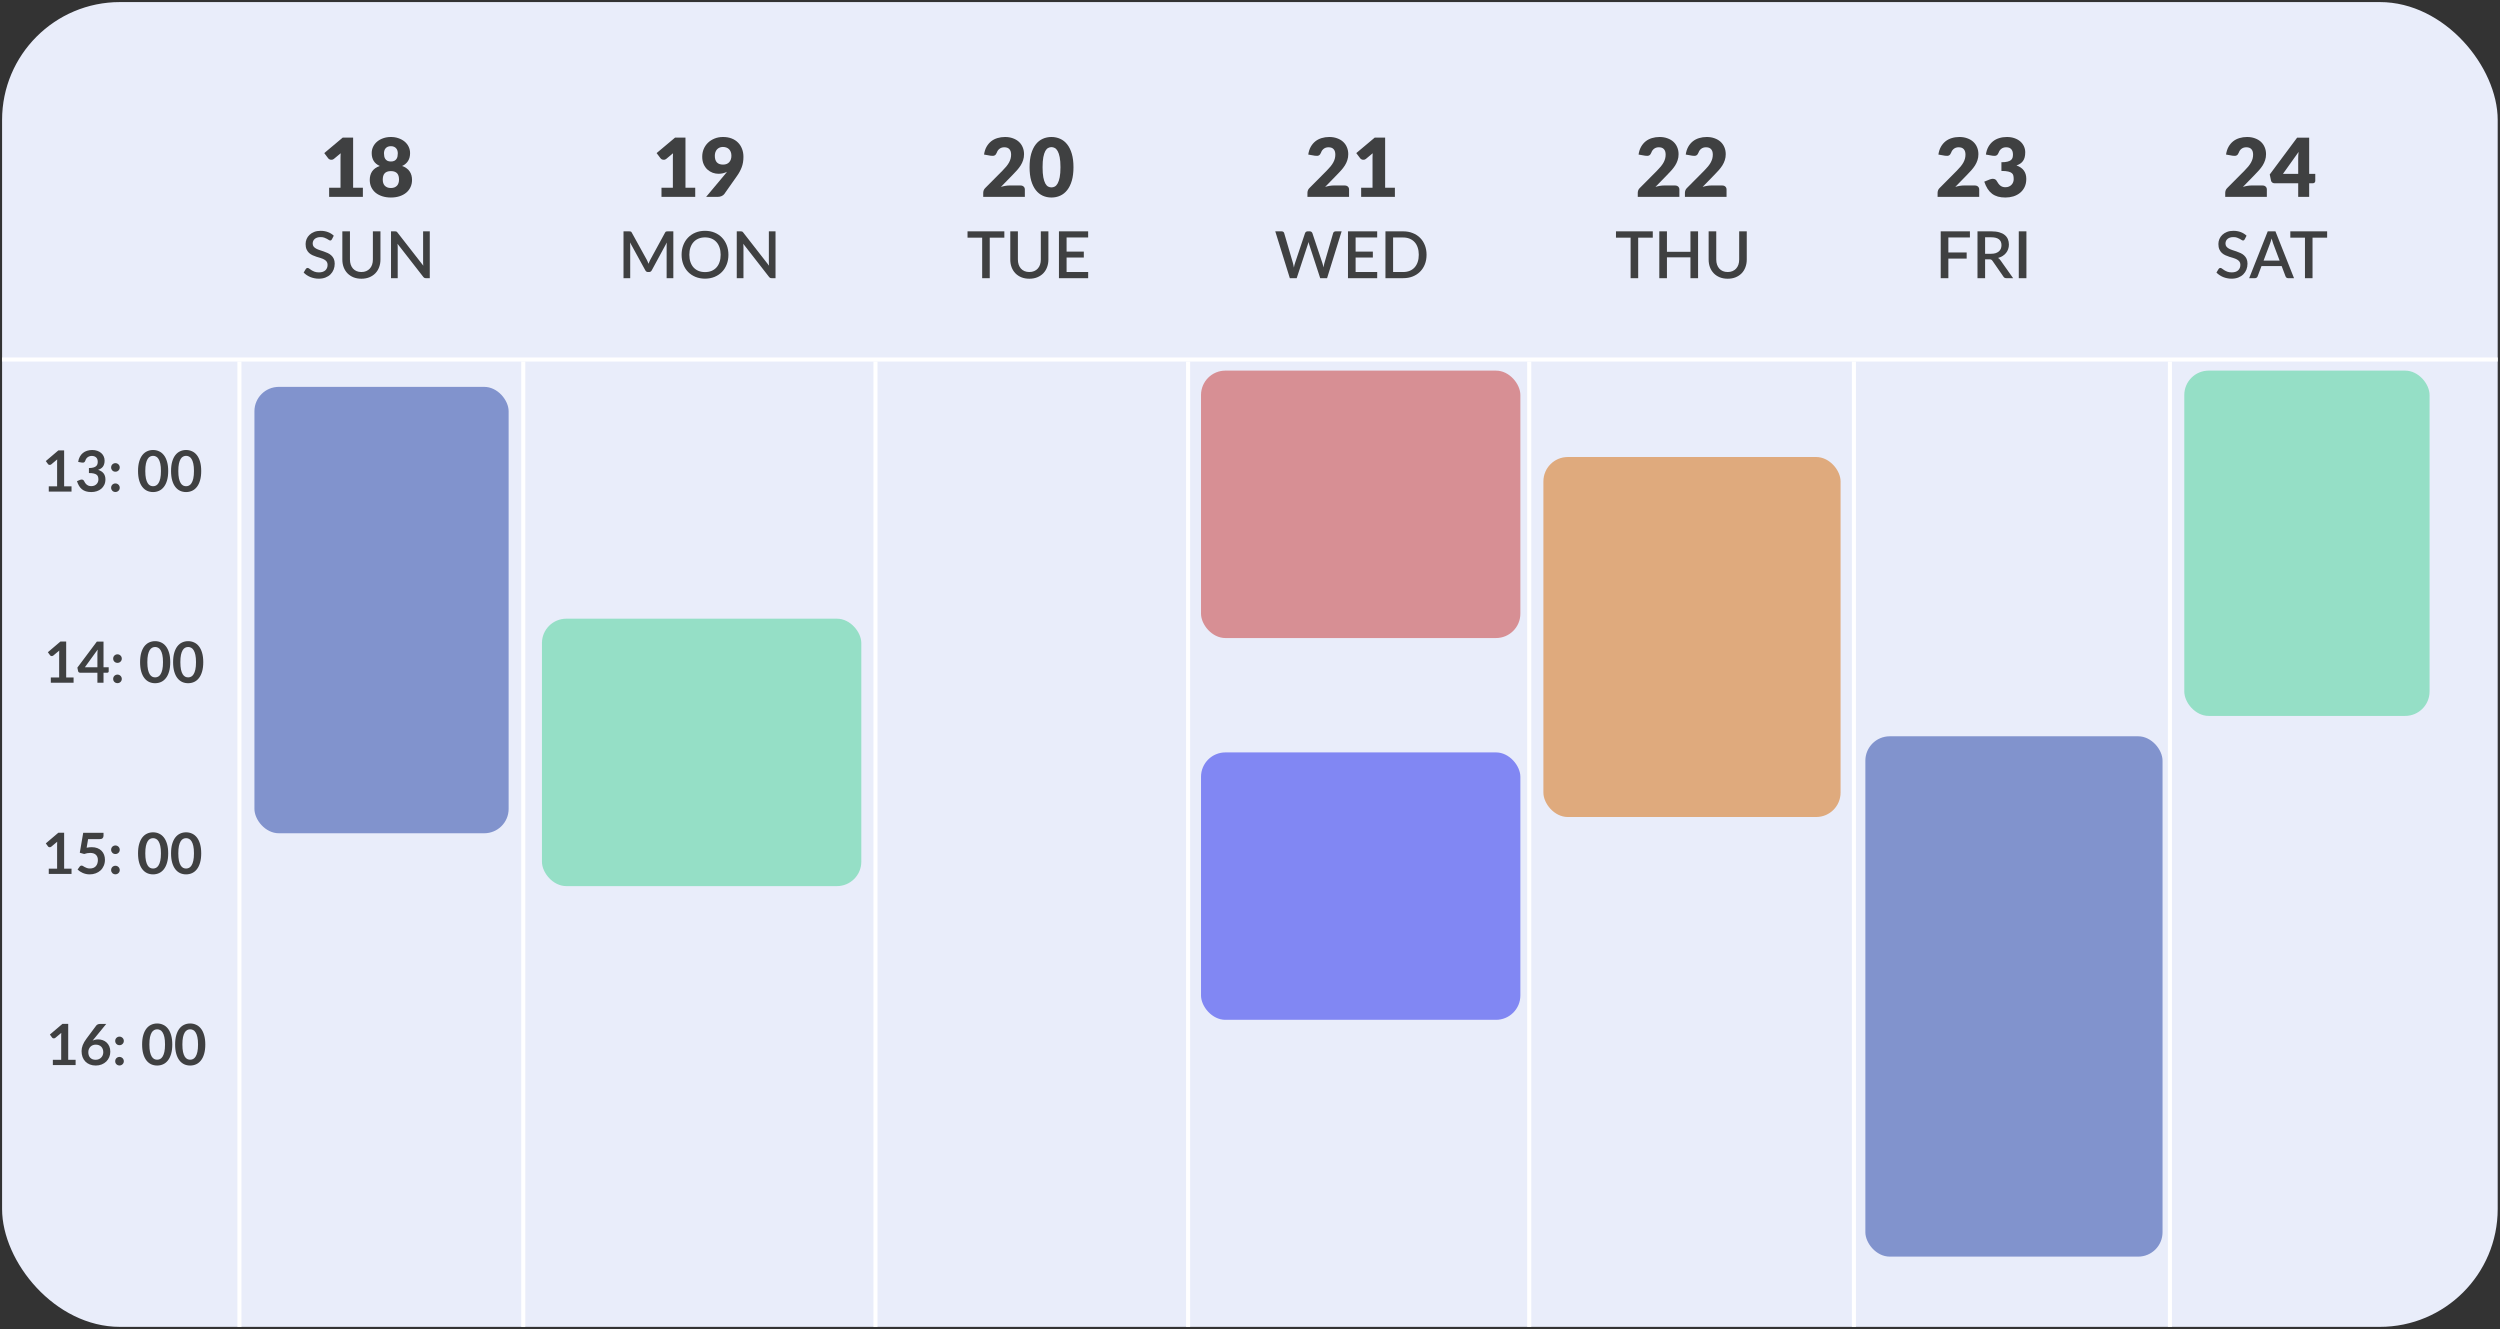 <svg width="615" height="327" viewBox="0 0 615 327" fill="none" xmlns="http://www.w3.org/2000/svg">
<rect x="0" y="0" width="615" height="327" fill="#333333" stroke="none"/>
<rect x="0.512" y="0.51" width="613.922" height="325.9" rx="29" fill="#E9EDFA"/>
<path d="M17.597 119.639V120.934H11.997V119.639H14.048V113.738C14.048 113.504 14.055 113.264 14.069 113.017L12.613 114.235C12.529 114.3 12.445 114.342 12.361 114.361C12.281 114.375 12.204 114.375 12.13 114.361C12.06 114.347 11.997 114.323 11.941 114.291C11.885 114.253 11.843 114.214 11.815 114.172L11.269 113.423L14.356 110.798H15.777V119.639H17.597ZM19.229 113.633C19.299 113.147 19.434 112.723 19.635 112.359C19.835 111.99 20.085 111.684 20.384 111.442C20.687 111.194 21.032 111.01 21.42 110.889C21.812 110.763 22.232 110.7 22.68 110.7C23.146 110.7 23.566 110.767 23.94 110.903C24.318 111.033 24.64 111.218 24.906 111.456C25.172 111.689 25.375 111.964 25.515 112.282C25.659 112.599 25.732 112.942 25.732 113.311C25.732 113.633 25.694 113.917 25.62 114.165C25.55 114.407 25.447 114.62 25.312 114.802C25.176 114.984 25.008 115.138 24.808 115.264C24.607 115.39 24.381 115.495 24.129 115.579C24.735 115.77 25.188 116.062 25.487 116.454C25.785 116.846 25.935 117.338 25.935 117.931C25.935 118.435 25.841 118.88 25.655 119.268C25.468 119.655 25.216 119.982 24.899 120.248C24.581 120.509 24.213 120.707 23.793 120.843C23.377 120.978 22.936 121.046 22.47 121.046C21.961 121.046 21.518 120.987 21.14 120.871C20.762 120.754 20.433 120.581 20.153 120.353C19.873 120.124 19.635 119.844 19.439 119.513C19.243 119.181 19.075 118.799 18.935 118.365L19.698 118.05C19.898 117.966 20.085 117.945 20.258 117.987C20.435 118.024 20.563 118.117 20.643 118.267C20.727 118.43 20.818 118.591 20.916 118.75C21.018 118.908 21.14 119.051 21.28 119.177C21.42 119.298 21.583 119.398 21.77 119.478C21.961 119.552 22.187 119.59 22.449 119.59C22.743 119.59 22.999 119.543 23.219 119.45C23.438 119.352 23.62 119.226 23.765 119.072C23.914 118.918 24.024 118.747 24.094 118.561C24.168 118.369 24.206 118.178 24.206 117.987C24.206 117.744 24.18 117.525 24.129 117.329C24.077 117.128 23.97 116.958 23.807 116.818C23.643 116.678 23.408 116.568 23.1 116.489C22.796 116.409 22.388 116.37 21.875 116.37V115.138C22.299 115.133 22.652 115.093 22.932 115.019C23.212 114.944 23.433 114.841 23.597 114.711C23.765 114.575 23.881 114.414 23.947 114.228C24.012 114.041 24.045 113.836 24.045 113.612C24.045 113.136 23.912 112.774 23.646 112.527C23.38 112.279 23.025 112.156 22.582 112.156C22.376 112.156 22.187 112.186 22.015 112.247C21.842 112.303 21.686 112.384 21.546 112.492C21.41 112.594 21.296 112.716 21.203 112.856C21.109 112.996 21.039 113.15 20.993 113.318C20.913 113.532 20.808 113.675 20.678 113.745C20.552 113.815 20.372 113.831 20.139 113.794L19.229 113.633ZM27.336 119.982C27.336 119.837 27.361 119.699 27.413 119.569C27.469 119.438 27.543 119.326 27.637 119.233C27.73 119.139 27.842 119.065 27.973 119.009C28.103 118.953 28.243 118.925 28.393 118.925C28.542 118.925 28.68 118.953 28.806 119.009C28.936 119.065 29.048 119.139 29.142 119.233C29.24 119.326 29.317 119.438 29.373 119.569C29.429 119.699 29.457 119.837 29.457 119.982C29.457 120.131 29.429 120.271 29.373 120.402C29.317 120.528 29.24 120.637 29.142 120.731C29.048 120.824 28.936 120.896 28.806 120.948C28.68 121.004 28.542 121.032 28.393 121.032C28.243 121.032 28.103 121.004 27.973 120.948C27.842 120.896 27.73 120.824 27.637 120.731C27.543 120.637 27.469 120.528 27.413 120.402C27.361 120.271 27.336 120.131 27.336 119.982ZM27.336 114.991C27.336 114.846 27.361 114.708 27.413 114.578C27.469 114.447 27.543 114.335 27.637 114.242C27.73 114.148 27.842 114.074 27.973 114.018C28.103 113.962 28.243 113.934 28.393 113.934C28.542 113.934 28.68 113.962 28.806 114.018C28.936 114.074 29.048 114.148 29.142 114.242C29.24 114.335 29.317 114.447 29.373 114.578C29.429 114.708 29.457 114.846 29.457 114.991C29.457 115.14 29.429 115.28 29.373 115.411C29.317 115.537 29.24 115.646 29.142 115.74C29.048 115.833 28.936 115.908 28.806 115.964C28.68 116.015 28.542 116.041 28.393 116.041C28.243 116.041 28.103 116.015 27.973 115.964C27.842 115.908 27.73 115.833 27.637 115.74C27.543 115.646 27.469 115.537 27.413 115.411C27.361 115.28 27.336 115.14 27.336 114.991ZM41.377 115.873C41.377 116.755 41.282 117.522 41.09 118.176C40.904 118.824 40.642 119.361 40.306 119.786C39.975 120.21 39.581 120.528 39.123 120.738C38.671 120.943 38.181 121.046 37.653 121.046C37.126 121.046 36.636 120.943 36.183 120.738C35.735 120.528 35.346 120.21 35.014 119.786C34.683 119.361 34.424 118.824 34.237 118.176C34.051 117.522 33.957 116.755 33.957 115.873C33.957 114.986 34.051 114.218 34.237 113.57C34.424 112.921 34.683 112.384 35.014 111.96C35.346 111.535 35.735 111.22 36.183 111.015C36.636 110.805 37.126 110.7 37.653 110.7C38.181 110.7 38.671 110.805 39.123 111.015C39.581 111.22 39.975 111.535 40.306 111.96C40.642 112.384 40.904 112.921 41.09 113.57C41.282 114.218 41.377 114.986 41.377 115.873ZM39.592 115.873C39.592 115.14 39.539 114.533 39.431 114.053C39.324 113.572 39.179 113.189 38.997 112.905C38.82 112.62 38.615 112.422 38.381 112.31C38.148 112.193 37.905 112.135 37.653 112.135C37.406 112.135 37.166 112.193 36.932 112.31C36.704 112.422 36.501 112.62 36.323 112.905C36.146 113.189 36.004 113.572 35.896 114.053C35.794 114.533 35.742 115.14 35.742 115.873C35.742 116.605 35.794 117.212 35.896 117.693C36.004 118.173 36.146 118.556 36.323 118.841C36.501 119.125 36.704 119.326 36.932 119.443C37.166 119.555 37.406 119.611 37.653 119.611C37.905 119.611 38.148 119.555 38.381 119.443C38.615 119.326 38.82 119.125 38.997 118.841C39.179 118.556 39.324 118.173 39.431 117.693C39.539 117.212 39.592 116.605 39.592 115.873ZM49.498 115.873C49.498 116.755 49.403 117.522 49.212 118.176C49.025 118.824 48.764 119.361 48.428 119.786C48.096 120.21 47.702 120.528 47.245 120.738C46.792 120.943 46.302 121.046 45.775 121.046C45.247 121.046 44.757 120.943 44.304 120.738C43.856 120.528 43.467 120.21 43.136 119.786C42.804 119.361 42.545 118.824 42.358 118.176C42.172 117.522 42.078 116.755 42.078 115.873C42.078 114.986 42.172 114.218 42.358 113.57C42.545 112.921 42.804 112.384 43.136 111.96C43.467 111.535 43.856 111.22 44.304 111.015C44.757 110.805 45.247 110.7 45.775 110.7C46.302 110.7 46.792 110.805 47.245 111.015C47.702 111.22 48.096 111.535 48.428 111.96C48.764 112.384 49.025 112.921 49.212 113.57C49.403 114.218 49.498 114.986 49.498 115.873ZM47.714 115.873C47.714 115.14 47.66 114.533 47.553 114.053C47.445 113.572 47.3 113.189 47.118 112.905C46.941 112.62 46.736 112.422 46.502 112.31C46.269 112.193 46.026 112.135 45.775 112.135C45.527 112.135 45.287 112.193 45.053 112.31C44.825 112.422 44.622 112.62 44.444 112.905C44.267 113.189 44.125 113.572 44.017 114.053C43.915 114.533 43.864 115.14 43.864 115.873C43.864 116.605 43.915 117.212 44.017 117.693C44.125 118.173 44.267 118.556 44.444 118.841C44.622 119.125 44.825 119.326 45.053 119.443C45.287 119.555 45.527 119.611 45.775 119.611C46.026 119.611 46.269 119.555 46.502 119.443C46.736 119.326 46.941 119.125 47.118 118.841C47.3 118.556 47.445 118.173 47.553 117.693C47.66 117.212 47.714 116.605 47.714 115.873Z" fill="#3F4041"/>
<path d="M18.101 166.664V167.959H12.501V166.664H14.552V160.763C14.552 160.53 14.559 160.289 14.572 160.042L13.117 161.26C13.033 161.325 12.948 161.367 12.864 161.386C12.785 161.4 12.708 161.4 12.633 161.386C12.563 161.372 12.501 161.349 12.444 161.316C12.389 161.279 12.347 161.239 12.319 161.197L11.773 160.448L14.86 157.823H16.28V166.664H18.101ZM23.961 164.144V160.833C23.961 160.52 23.982 160.175 24.024 159.797L20.881 164.144H23.961ZM26.74 164.144V165.145C26.74 165.238 26.709 165.32 26.649 165.39C26.588 165.455 26.502 165.488 26.39 165.488H25.466V167.959H23.961V165.488H19.691C19.574 165.488 19.471 165.453 19.383 165.383C19.294 165.308 19.238 165.217 19.215 165.11L19.033 164.235L23.828 157.83H25.466V164.144H26.74ZM27.84 167.007C27.84 166.862 27.865 166.725 27.917 166.594C27.973 166.463 28.047 166.351 28.141 166.258C28.234 166.165 28.346 166.09 28.477 166.034C28.607 165.978 28.747 165.95 28.897 165.95C29.046 165.95 29.184 165.978 29.31 166.034C29.44 166.09 29.552 166.165 29.646 166.258C29.744 166.351 29.821 166.463 29.877 166.594C29.933 166.725 29.961 166.862 29.961 167.007C29.961 167.156 29.933 167.296 29.877 167.427C29.821 167.553 29.744 167.663 29.646 167.756C29.552 167.849 29.44 167.922 29.31 167.973C29.184 168.029 29.046 168.057 28.897 168.057C28.747 168.057 28.607 168.029 28.477 167.973C28.346 167.922 28.234 167.849 28.141 167.756C28.047 167.663 27.973 167.553 27.917 167.427C27.865 167.296 27.84 167.156 27.84 167.007ZM27.84 162.016C27.84 161.871 27.865 161.734 27.917 161.603C27.973 161.472 28.047 161.36 28.141 161.267C28.234 161.174 28.346 161.099 28.477 161.043C28.607 160.987 28.747 160.959 28.897 160.959C29.046 160.959 29.184 160.987 29.31 161.043C29.44 161.099 29.552 161.174 29.646 161.267C29.744 161.36 29.821 161.472 29.877 161.603C29.933 161.734 29.961 161.871 29.961 162.016C29.961 162.165 29.933 162.305 29.877 162.436C29.821 162.562 29.744 162.672 29.646 162.765C29.552 162.858 29.44 162.933 29.31 162.989C29.184 163.04 29.046 163.066 28.897 163.066C28.747 163.066 28.607 163.04 28.477 162.989C28.346 162.933 28.234 162.858 28.141 162.765C28.047 162.672 27.973 162.562 27.917 162.436C27.865 162.305 27.84 162.165 27.84 162.016ZM41.881 162.898C41.881 163.78 41.786 164.548 41.594 165.201C41.408 165.85 41.146 166.386 40.81 166.811C40.479 167.236 40.085 167.553 39.627 167.763C39.175 167.968 38.685 168.071 38.157 168.071C37.63 168.071 37.14 167.968 36.687 167.763C36.239 167.553 35.85 167.236 35.518 166.811C35.187 166.386 34.928 165.85 34.741 165.201C34.555 164.548 34.461 163.78 34.461 162.898C34.461 162.011 34.555 161.244 34.741 160.595C34.928 159.946 35.187 159.41 35.518 158.985C35.85 158.56 36.239 158.245 36.687 158.04C37.14 157.83 37.63 157.725 38.157 157.725C38.685 157.725 39.175 157.83 39.627 158.04C40.085 158.245 40.479 158.56 40.81 158.985C41.146 159.41 41.408 159.946 41.594 160.595C41.786 161.244 41.881 162.011 41.881 162.898ZM40.096 162.898C40.096 162.165 40.043 161.559 39.935 161.078C39.828 160.597 39.683 160.215 39.501 159.93C39.324 159.645 39.119 159.447 38.885 159.335C38.652 159.218 38.409 159.16 38.157 159.16C37.91 159.16 37.67 159.218 37.436 159.335C37.208 159.447 37.005 159.645 36.827 159.93C36.65 160.215 36.508 160.597 36.4 161.078C36.298 161.559 36.246 162.165 36.246 162.898C36.246 163.631 36.298 164.237 36.4 164.718C36.508 165.199 36.65 165.581 36.827 165.866C37.005 166.151 37.208 166.351 37.436 166.468C37.67 166.58 37.91 166.636 38.157 166.636C38.409 166.636 38.652 166.58 38.885 166.468C39.119 166.351 39.324 166.151 39.501 165.866C39.683 165.581 39.828 165.199 39.935 164.718C40.043 164.237 40.096 163.631 40.096 162.898ZM50.002 162.898C50.002 163.78 49.907 164.548 49.715 165.201C49.529 165.85 49.267 166.386 48.931 166.811C48.6 167.236 48.206 167.553 47.748 167.763C47.296 167.968 46.806 168.071 46.278 168.071C45.751 168.071 45.261 167.968 44.808 167.763C44.36 167.553 43.971 167.236 43.639 166.811C43.308 166.386 43.049 165.85 42.862 165.201C42.676 164.548 42.582 163.78 42.582 162.898C42.582 162.011 42.676 161.244 42.862 160.595C43.049 159.946 43.308 159.41 43.639 158.985C43.971 158.56 44.36 158.245 44.808 158.04C45.261 157.83 45.751 157.725 46.278 157.725C46.806 157.725 47.296 157.83 47.748 158.04C48.206 158.245 48.6 158.56 48.931 158.985C49.267 159.41 49.529 159.946 49.715 160.595C49.907 161.244 50.002 162.011 50.002 162.898ZM48.217 162.898C48.217 162.165 48.164 161.559 48.056 161.078C47.949 160.597 47.804 160.215 47.622 159.93C47.445 159.645 47.24 159.447 47.006 159.335C46.773 159.218 46.53 159.16 46.278 159.16C46.031 159.16 45.791 159.218 45.557 159.335C45.329 159.447 45.126 159.645 44.948 159.93C44.771 160.215 44.629 160.597 44.521 161.078C44.419 161.559 44.367 162.165 44.367 162.898C44.367 163.631 44.419 164.237 44.521 164.718C44.629 165.199 44.771 165.581 44.948 165.866C45.126 166.151 45.329 166.351 45.557 166.468C45.791 166.58 46.031 166.636 46.278 166.636C46.53 166.636 46.773 166.58 47.006 166.468C47.24 166.351 47.445 166.151 47.622 165.866C47.804 165.581 47.949 165.199 48.056 164.718C48.164 164.237 48.217 163.631 48.217 162.898Z" fill="#3F4041"/>
<path d="M17.597 213.689V214.984H11.997V213.689H14.048V207.788C14.048 207.555 14.055 207.315 14.069 207.067L12.613 208.285C12.529 208.351 12.445 208.393 12.361 208.411C12.281 208.425 12.204 208.425 12.13 208.411C12.06 208.397 11.997 208.374 11.941 208.341C11.885 208.304 11.843 208.264 11.815 208.222L11.269 207.473L14.356 204.848H15.777V213.689H17.597ZM21.315 208.537C21.539 208.491 21.753 208.458 21.959 208.439C22.164 208.416 22.362 208.404 22.554 208.404C23.086 208.404 23.555 208.484 23.961 208.642C24.367 208.801 24.707 209.02 24.983 209.3C25.258 209.58 25.466 209.909 25.606 210.287C25.746 210.661 25.816 211.064 25.816 211.498C25.816 212.035 25.72 212.525 25.529 212.968C25.342 213.412 25.081 213.792 24.745 214.109C24.409 214.422 24.01 214.665 23.548 214.837C23.09 215.01 22.591 215.096 22.05 215.096C21.732 215.096 21.431 215.064 21.147 214.998C20.862 214.933 20.594 214.847 20.342 214.739C20.094 214.627 19.863 214.501 19.649 214.361C19.439 214.217 19.25 214.065 19.082 213.906L19.614 213.171C19.726 213.013 19.873 212.933 20.055 212.933C20.171 212.933 20.29 212.971 20.412 213.045C20.533 213.12 20.671 213.202 20.825 213.29C20.983 213.379 21.168 213.461 21.378 213.535C21.592 213.61 21.849 213.647 22.148 213.647C22.465 213.647 22.745 213.596 22.988 213.493C23.23 213.391 23.431 213.248 23.59 213.066C23.753 212.88 23.874 212.66 23.954 212.408C24.038 212.152 24.08 211.874 24.08 211.575C24.08 211.025 23.919 210.595 23.597 210.287C23.279 209.975 22.808 209.818 22.183 209.818C21.702 209.818 21.21 209.907 20.706 210.084L19.628 209.776L20.468 204.862H25.466V205.597C25.466 205.845 25.389 206.045 25.235 206.199C25.081 206.353 24.819 206.43 24.451 206.43H21.672L21.315 208.537ZM27.336 214.032C27.336 213.888 27.361 213.75 27.413 213.619C27.469 213.489 27.543 213.377 27.637 213.283C27.73 213.19 27.842 213.115 27.973 213.059C28.103 213.003 28.243 212.975 28.393 212.975C28.542 212.975 28.68 213.003 28.806 213.059C28.936 213.115 29.048 213.19 29.142 213.283C29.24 213.377 29.317 213.489 29.373 213.619C29.429 213.75 29.457 213.888 29.457 214.032C29.457 214.182 29.429 214.322 29.373 214.452C29.317 214.578 29.24 214.688 29.142 214.781C29.048 214.875 28.936 214.947 28.806 214.998C28.68 215.054 28.542 215.082 28.393 215.082C28.243 215.082 28.103 215.054 27.973 214.998C27.842 214.947 27.73 214.875 27.637 214.781C27.543 214.688 27.469 214.578 27.413 214.452C27.361 214.322 27.336 214.182 27.336 214.032ZM27.336 209.041C27.336 208.897 27.361 208.759 27.413 208.628C27.469 208.498 27.543 208.386 27.637 208.292C27.73 208.199 27.842 208.124 27.973 208.068C28.103 208.012 28.243 207.984 28.393 207.984C28.542 207.984 28.68 208.012 28.806 208.068C28.936 208.124 29.048 208.199 29.142 208.292C29.24 208.386 29.317 208.498 29.373 208.628C29.429 208.759 29.457 208.897 29.457 209.041C29.457 209.191 29.429 209.331 29.373 209.461C29.317 209.587 29.24 209.697 29.142 209.79C29.048 209.884 28.936 209.958 28.806 210.014C28.68 210.066 28.542 210.091 28.393 210.091C28.243 210.091 28.103 210.066 27.973 210.014C27.842 209.958 27.73 209.884 27.637 209.79C27.543 209.697 27.469 209.587 27.413 209.461C27.361 209.331 27.336 209.191 27.336 209.041ZM41.377 209.923C41.377 210.805 41.282 211.573 41.09 212.226C40.904 212.875 40.642 213.412 40.306 213.836C39.975 214.261 39.581 214.578 39.123 214.788C38.671 214.994 38.181 215.096 37.653 215.096C37.126 215.096 36.636 214.994 36.183 214.788C35.735 214.578 35.346 214.261 35.014 213.836C34.683 213.412 34.424 212.875 34.237 212.226C34.051 211.573 33.957 210.805 33.957 209.923C33.957 209.037 34.051 208.269 34.237 207.62C34.424 206.972 34.683 206.435 35.014 206.01C35.346 205.586 35.735 205.271 36.183 205.065C36.636 204.855 37.126 204.75 37.653 204.75C38.181 204.75 38.671 204.855 39.123 205.065C39.581 205.271 39.975 205.586 40.306 206.01C40.642 206.435 40.904 206.972 41.09 207.62C41.282 208.269 41.377 209.037 41.377 209.923ZM39.592 209.923C39.592 209.191 39.539 208.584 39.431 208.103C39.324 207.623 39.179 207.24 38.997 206.955C38.82 206.671 38.615 206.472 38.381 206.36C38.148 206.244 37.905 206.185 37.653 206.185C37.406 206.185 37.166 206.244 36.932 206.36C36.704 206.472 36.501 206.671 36.323 206.955C36.146 207.24 36.004 207.623 35.896 208.103C35.794 208.584 35.742 209.191 35.742 209.923C35.742 210.656 35.794 211.263 35.896 211.743C36.004 212.224 36.146 212.607 36.323 212.891C36.501 213.176 36.704 213.377 36.932 213.493C37.166 213.605 37.406 213.661 37.653 213.661C37.905 213.661 38.148 213.605 38.381 213.493C38.615 213.377 38.82 213.176 38.997 212.891C39.179 212.607 39.324 212.224 39.431 211.743C39.539 211.263 39.592 210.656 39.592 209.923ZM49.498 209.923C49.498 210.805 49.403 211.573 49.212 212.226C49.025 212.875 48.764 213.412 48.428 213.836C48.096 214.261 47.702 214.578 47.245 214.788C46.792 214.994 46.302 215.096 45.775 215.096C45.247 215.096 44.757 214.994 44.304 214.788C43.856 214.578 43.467 214.261 43.136 213.836C42.804 213.412 42.545 212.875 42.358 212.226C42.172 211.573 42.078 210.805 42.078 209.923C42.078 209.037 42.172 208.269 42.358 207.62C42.545 206.972 42.804 206.435 43.136 206.01C43.467 205.586 43.856 205.271 44.304 205.065C44.757 204.855 45.247 204.75 45.775 204.75C46.302 204.75 46.792 204.855 47.245 205.065C47.702 205.271 48.096 205.586 48.428 206.01C48.764 206.435 49.025 206.972 49.212 207.62C49.403 208.269 49.498 209.037 49.498 209.923ZM47.714 209.923C47.714 209.191 47.66 208.584 47.553 208.103C47.445 207.623 47.3 207.24 47.118 206.955C46.941 206.671 46.736 206.472 46.502 206.36C46.269 206.244 46.026 206.185 45.775 206.185C45.527 206.185 45.287 206.244 45.053 206.36C44.825 206.472 44.622 206.671 44.444 206.955C44.267 207.24 44.125 207.623 44.017 208.103C43.915 208.584 43.864 209.191 43.864 209.923C43.864 210.656 43.915 211.263 44.017 211.743C44.125 212.224 44.267 212.607 44.444 212.891C44.622 213.176 44.825 213.377 45.053 213.493C45.287 213.605 45.527 213.661 45.775 213.661C46.026 213.661 46.269 213.605 46.502 213.493C46.736 213.377 46.941 213.176 47.118 212.891C47.3 212.607 47.445 212.224 47.553 211.743C47.66 211.263 47.714 210.656 47.714 209.923Z" fill="#3F4041"/>
<path d="M18.601 260.715V262.01H13.001V260.715H15.052V254.814C15.052 254.58 15.059 254.34 15.072 254.093L13.617 255.311C13.533 255.376 13.448 255.418 13.364 255.437C13.285 255.451 13.208 255.451 13.133 255.437C13.063 255.423 13.001 255.399 12.944 255.367C12.889 255.329 12.847 255.29 12.819 255.248L12.273 254.499L15.36 251.874H16.78V260.715H18.601ZM23.131 255.563L22.781 255.997C22.977 255.899 23.187 255.824 23.411 255.773C23.639 255.717 23.884 255.689 24.146 255.689C24.528 255.689 24.899 255.752 25.259 255.878C25.623 256.004 25.942 256.195 26.218 256.452C26.493 256.704 26.715 257.019 26.883 257.397C27.051 257.775 27.135 258.216 27.135 258.72C27.135 259.191 27.048 259.634 26.876 260.05C26.703 260.46 26.46 260.82 26.148 261.128C25.835 261.436 25.457 261.678 25.014 261.856C24.575 262.033 24.09 262.122 23.558 262.122C23.016 262.122 22.531 262.035 22.102 261.863C21.672 261.69 21.306 261.45 21.003 261.142C20.699 260.829 20.466 260.456 20.303 260.022C20.144 259.583 20.065 259.098 20.065 258.566C20.065 258.09 20.16 257.602 20.352 257.103C20.548 256.599 20.849 256.076 21.255 255.535L23.67 252.294C23.754 252.182 23.875 252.086 24.034 252.007C24.197 251.927 24.384 251.888 24.594 251.888H26.134L23.131 255.563ZM23.523 260.708C23.798 260.708 24.05 260.661 24.279 260.568C24.512 260.474 24.71 260.344 24.874 260.176C25.042 260.008 25.172 259.812 25.266 259.588C25.359 259.359 25.406 259.112 25.406 258.846C25.406 258.556 25.361 258.297 25.273 258.069C25.184 257.835 25.058 257.639 24.895 257.481C24.731 257.317 24.535 257.194 24.307 257.11C24.078 257.026 23.826 256.984 23.551 256.984C23.275 256.984 23.026 257.03 22.802 257.124C22.578 257.217 22.386 257.348 22.228 257.516C22.069 257.679 21.945 257.875 21.857 258.104C21.768 258.328 21.724 258.57 21.724 258.832C21.724 259.112 21.761 259.368 21.836 259.602C21.915 259.83 22.029 260.026 22.179 260.19C22.333 260.353 22.522 260.481 22.746 260.575C22.97 260.663 23.229 260.708 23.523 260.708ZM28.34 261.058C28.34 260.913 28.365 260.775 28.417 260.645C28.473 260.514 28.547 260.402 28.641 260.309C28.734 260.215 28.846 260.141 28.977 260.085C29.107 260.029 29.247 260.001 29.397 260.001C29.546 260.001 29.684 260.029 29.81 260.085C29.94 260.141 30.052 260.215 30.146 260.309C30.244 260.402 30.321 260.514 30.377 260.645C30.433 260.775 30.461 260.913 30.461 261.058C30.461 261.207 30.433 261.347 30.377 261.478C30.321 261.604 30.244 261.713 30.146 261.807C30.052 261.9 29.94 261.972 29.81 262.024C29.684 262.08 29.546 262.108 29.397 262.108C29.247 262.108 29.107 262.08 28.977 262.024C28.846 261.972 28.734 261.9 28.641 261.807C28.547 261.713 28.473 261.604 28.417 261.478C28.365 261.347 28.34 261.207 28.34 261.058ZM28.34 256.067C28.34 255.922 28.365 255.784 28.417 255.654C28.473 255.523 28.547 255.411 28.641 255.318C28.734 255.224 28.846 255.15 28.977 255.094C29.107 255.038 29.247 255.01 29.397 255.01C29.546 255.01 29.684 255.038 29.81 255.094C29.94 255.15 30.052 255.224 30.146 255.318C30.244 255.411 30.321 255.523 30.377 255.654C30.433 255.784 30.461 255.922 30.461 256.067C30.461 256.216 30.433 256.356 30.377 256.487C30.321 256.613 30.244 256.722 30.146 256.816C30.052 256.909 29.94 256.984 29.81 257.04C29.684 257.091 29.546 257.117 29.397 257.117C29.247 257.117 29.107 257.091 28.977 257.04C28.846 256.984 28.734 256.909 28.641 256.816C28.547 256.722 28.473 256.613 28.417 256.487C28.365 256.356 28.34 256.216 28.34 256.067ZM42.381 256.949C42.381 257.831 42.286 258.598 42.094 259.252C41.908 259.9 41.646 260.437 41.31 260.862C40.979 261.286 40.585 261.604 40.127 261.814C39.675 262.019 39.185 262.122 38.657 262.122C38.13 262.122 37.64 262.019 37.187 261.814C36.739 261.604 36.35 261.286 36.018 260.862C35.687 260.437 35.428 259.9 35.241 259.252C35.055 258.598 34.961 257.831 34.961 256.949C34.961 256.062 35.055 255.294 35.241 254.646C35.428 253.997 35.687 253.46 36.018 253.036C36.35 252.611 36.739 252.296 37.187 252.091C37.64 251.881 38.13 251.776 38.657 251.776C39.185 251.776 39.675 251.881 40.127 252.091C40.585 252.296 40.979 252.611 41.31 253.036C41.646 253.46 41.908 253.997 42.094 254.646C42.286 255.294 42.381 256.062 42.381 256.949ZM40.596 256.949C40.596 256.216 40.543 255.609 40.435 255.129C40.328 254.648 40.183 254.265 40.001 253.981C39.824 253.696 39.619 253.498 39.385 253.386C39.152 253.269 38.909 253.211 38.657 253.211C38.41 253.211 38.17 253.269 37.936 253.386C37.708 253.498 37.505 253.696 37.327 253.981C37.15 254.265 37.008 254.648 36.9 255.129C36.798 255.609 36.746 256.216 36.746 256.949C36.746 257.681 36.798 258.288 36.9 258.769C37.008 259.249 37.15 259.632 37.327 259.917C37.505 260.201 37.708 260.402 37.936 260.519C38.17 260.631 38.41 260.687 38.657 260.687C38.909 260.687 39.152 260.631 39.385 260.519C39.619 260.402 39.824 260.201 40.001 259.917C40.183 259.632 40.328 259.249 40.435 258.769C40.543 258.288 40.596 257.681 40.596 256.949ZM50.502 256.949C50.502 257.831 50.407 258.598 50.215 259.252C50.029 259.9 49.767 260.437 49.431 260.862C49.1 261.286 48.706 261.604 48.248 261.814C47.796 262.019 47.306 262.122 46.778 262.122C46.251 262.122 45.761 262.019 45.308 261.814C44.86 261.604 44.471 261.286 44.139 260.862C43.808 260.437 43.549 259.9 43.362 259.252C43.176 258.598 43.082 257.831 43.082 256.949C43.082 256.062 43.176 255.294 43.362 254.646C43.549 253.997 43.808 253.46 44.139 253.036C44.471 252.611 44.86 252.296 45.308 252.091C45.761 251.881 46.251 251.776 46.778 251.776C47.306 251.776 47.796 251.881 48.248 252.091C48.706 252.296 49.1 252.611 49.431 253.036C49.767 253.46 50.029 253.997 50.215 254.646C50.407 255.294 50.502 256.062 50.502 256.949ZM48.717 256.949C48.717 256.216 48.664 255.609 48.556 255.129C48.449 254.648 48.304 254.265 48.122 253.981C47.945 253.696 47.74 253.498 47.506 253.386C47.273 253.269 47.03 253.211 46.778 253.211C46.531 253.211 46.291 253.269 46.057 253.386C45.829 253.498 45.626 253.696 45.448 253.981C45.271 254.265 45.129 254.648 45.021 255.129C44.919 255.609 44.867 256.216 44.867 256.949C44.867 257.681 44.919 258.288 45.021 258.769C45.129 259.249 45.271 259.632 45.448 259.917C45.626 260.201 45.829 260.402 46.057 260.519C46.291 260.631 46.531 260.687 46.778 260.687C47.03 260.687 47.273 260.631 47.506 260.519C47.74 260.402 47.945 260.201 48.122 259.917C48.304 259.632 48.449 259.249 48.556 258.769C48.664 258.288 48.717 257.681 48.717 256.949Z" fill="#3F4041"/>
<line x1="0.512" y1="88.439" x2="614.434" y2="88.439" stroke="white"/>
<line x1="128.723" y1="326.41" x2="128.723" y2="88.939" stroke="white"/>
<line x1="215.367" y1="326.41" x2="215.367" y2="88.939" stroke="white"/>
<line x1="292.273" y1="326.41" x2="292.273" y2="88.939" stroke="white"/>
<line x1="376.188" y1="326.41" x2="376.188" y2="88.939" stroke="white"/>
<line x1="456.066" y1="326.41" x2="456.066" y2="88.939" stroke="white"/>
<line x1="533.801" y1="326.41" x2="533.801" y2="88.939" stroke="white"/>
<line x1="58.902" y1="326.41" x2="58.902" y2="88.939" stroke="white"/>
<path d="M165.64 56.91V68.43H163.992V60.534C163.992 60.406 163.994 60.267 164 60.118C164.01 59.963 164.024 59.808 164.04 59.654L160.336 66.494C160.192 66.776 159.97 66.918 159.672 66.918H159.408C159.104 66.918 158.882 66.776 158.744 66.494L154.984 59.638C155 59.792 155.01 59.947 155.016 60.102C155.026 60.256 155.032 60.4 155.032 60.534V68.43H153.384V56.91H154.784C154.949 56.91 155.077 56.926 155.168 56.958C155.258 56.984 155.341 57.072 155.416 57.222L159.112 63.918C159.192 64.072 159.266 64.232 159.336 64.398C159.41 64.558 159.477 64.723 159.536 64.894C159.6 64.723 159.666 64.555 159.736 64.39C159.81 64.219 159.888 64.056 159.968 63.902L163.608 57.222C163.682 57.072 163.765 56.984 163.856 56.958C163.946 56.926 164.074 56.91 164.24 56.91H165.64ZM179.192 62.67C179.192 63.523 179.053 64.31 178.776 65.03C178.499 65.75 178.107 66.371 177.6 66.894C177.099 67.411 176.493 67.816 175.784 68.11C175.08 68.403 174.296 68.55 173.432 68.55C172.573 68.55 171.789 68.403 171.08 68.11C170.376 67.816 169.771 67.411 169.264 66.894C168.757 66.371 168.365 65.75 168.088 65.03C167.811 64.31 167.672 63.523 167.672 62.67C167.672 61.816 167.811 61.03 168.088 60.31C168.365 59.59 168.757 58.968 169.264 58.446C169.771 57.923 170.376 57.515 171.08 57.222C171.789 56.928 172.573 56.782 173.432 56.782C174.296 56.782 175.08 56.928 175.784 57.222C176.493 57.515 177.099 57.923 177.6 58.446C178.107 58.968 178.499 59.59 178.776 60.31C179.053 61.03 179.192 61.816 179.192 62.67ZM177.28 62.67C177.28 62.008 177.189 61.414 177.008 60.886C176.832 60.358 176.576 59.91 176.24 59.542C175.909 59.174 175.507 58.891 175.032 58.694C174.557 58.496 174.024 58.398 173.432 58.398C172.845 58.398 172.315 58.496 171.84 58.694C171.365 58.891 170.96 59.174 170.624 59.542C170.288 59.91 170.029 60.358 169.848 60.886C169.667 61.414 169.576 62.008 169.576 62.67C169.576 63.336 169.667 63.934 169.848 64.462C170.029 64.99 170.288 65.438 170.624 65.806C170.96 66.168 171.365 66.448 171.84 66.646C172.315 66.838 172.845 66.934 173.432 66.934C174.024 66.934 174.557 66.838 175.032 66.646C175.507 66.448 175.909 66.168 176.24 65.806C176.576 65.438 176.832 64.99 177.008 64.462C177.189 63.934 177.28 63.336 177.28 62.67ZM190.779 56.91V68.43H189.827C189.683 68.43 189.56 68.406 189.459 68.358C189.358 68.304 189.262 68.219 189.171 68.102L182.843 59.974C182.859 60.128 182.87 60.283 182.875 60.438C182.886 60.587 182.891 60.726 182.891 60.854V68.43H181.243V56.91H182.219C182.299 56.91 182.366 56.915 182.419 56.926C182.478 56.931 182.531 56.944 182.579 56.966C182.627 56.987 182.672 57.019 182.715 57.062C182.758 57.104 182.803 57.158 182.851 57.222L189.187 65.358C189.171 65.192 189.158 65.03 189.147 64.87C189.142 64.71 189.139 64.56 189.139 64.422V56.91H190.779Z" fill="#3F4041"/>
<path d="M171.026 46.19V48.43H162.726V46.19H165.526V38.84C165.526 38.653 165.529 38.466 165.536 38.28C165.542 38.086 165.552 37.893 165.566 37.7L163.906 39.08C163.759 39.193 163.612 39.263 163.466 39.29C163.326 39.31 163.192 39.31 163.066 39.29C162.939 39.263 162.826 39.22 162.726 39.16C162.626 39.093 162.552 39.026 162.506 38.96L161.526 37.66L166.066 33.85H168.626V46.19H171.026ZM175.847 38.31C175.847 39.763 176.521 40.49 177.867 40.49C178.527 40.49 179.034 40.293 179.387 39.9C179.747 39.5 179.927 38.97 179.927 38.31C179.927 37.956 179.874 37.646 179.767 37.38C179.667 37.106 179.524 36.88 179.337 36.7C179.157 36.52 178.937 36.383 178.677 36.29C178.417 36.196 178.134 36.15 177.827 36.15C177.514 36.15 177.234 36.206 176.987 36.32C176.747 36.426 176.541 36.576 176.367 36.77C176.201 36.963 176.071 37.193 175.977 37.46C175.891 37.72 175.847 38.003 175.847 38.31ZM178.327 42.91C178.421 42.796 178.511 42.686 178.597 42.58C178.684 42.473 178.764 42.366 178.837 42.26C178.224 42.586 177.527 42.75 176.747 42.75C176.274 42.75 175.801 42.666 175.327 42.5C174.854 42.326 174.424 42.066 174.037 41.72C173.657 41.373 173.347 40.936 173.107 40.41C172.867 39.883 172.747 39.26 172.747 38.54C172.747 37.88 172.867 37.256 173.107 36.67C173.354 36.083 173.701 35.57 174.147 35.13C174.601 34.69 175.141 34.343 175.767 34.09C176.394 33.83 177.094 33.7 177.867 33.7C178.654 33.7 179.357 33.82 179.977 34.06C180.597 34.3 181.121 34.636 181.547 35.07C181.981 35.503 182.311 36.02 182.537 36.62C182.771 37.213 182.887 37.87 182.887 38.59C182.887 39.543 182.744 40.396 182.457 41.15C182.171 41.903 181.787 42.613 181.307 43.28L178.167 47.74C178.027 47.933 177.814 48.096 177.527 48.23C177.247 48.363 176.927 48.43 176.567 48.43H173.707L178.327 42.91Z" fill="#3F4041"/>
<path d="M247.069 58.47H243.477V68.43H241.613V58.47H238.013V56.91H247.069V58.47ZM253.217 66.918C253.659 66.918 254.054 66.843 254.401 66.694C254.753 66.544 255.049 66.336 255.289 66.07C255.534 65.803 255.721 65.483 255.849 65.11C255.977 64.731 256.041 64.312 256.041 63.854V56.91H257.905V63.854C257.905 64.531 257.795 65.158 257.577 65.734C257.363 66.31 257.054 66.808 256.649 67.23C256.243 67.646 255.75 67.974 255.169 68.214C254.593 68.448 253.942 68.566 253.217 68.566C252.491 68.566 251.838 68.448 251.257 68.214C250.681 67.974 250.19 67.646 249.785 67.23C249.379 66.808 249.067 66.31 248.849 65.734C248.635 65.158 248.529 64.531 248.529 63.854V56.91H250.401V63.846C250.401 64.304 250.465 64.723 250.593 65.102C250.721 65.475 250.905 65.798 251.145 66.07C251.385 66.336 251.678 66.544 252.025 66.694C252.377 66.843 252.774 66.918 253.217 66.918ZM267.693 66.918L267.685 68.43H260.501V56.91H267.685V58.422H262.381V61.894H266.621V63.358H262.381V66.918H267.693Z" fill="#3F4041"/>
<path d="M251.033 45.63C251.367 45.63 251.63 45.723 251.823 45.91C252.017 46.09 252.113 46.33 252.113 46.63V48.43H241.873V47.43C241.873 47.236 241.913 47.03 241.993 46.81C242.073 46.59 242.213 46.39 242.413 46.21L246.613 41.98C246.973 41.62 247.287 41.276 247.553 40.95C247.82 40.623 248.04 40.303 248.213 39.99C248.387 39.67 248.517 39.353 248.603 39.04C248.69 38.72 248.733 38.383 248.733 38.03C248.733 37.45 248.593 37.006 248.313 36.7C248.04 36.386 247.62 36.23 247.053 36.23C246.593 36.23 246.203 36.353 245.883 36.6C245.57 36.84 245.353 37.14 245.233 37.5C245.093 37.866 244.91 38.11 244.683 38.23C244.457 38.35 244.133 38.376 243.713 38.31L242.073 38.02C242.18 37.293 242.383 36.66 242.683 36.12C242.99 35.58 243.367 35.13 243.813 34.77C244.267 34.41 244.783 34.143 245.363 33.97C245.943 33.79 246.567 33.7 247.233 33.7C247.953 33.7 248.6 33.806 249.173 34.02C249.753 34.226 250.247 34.516 250.653 34.89C251.06 35.263 251.37 35.71 251.583 36.23C251.803 36.743 251.913 37.31 251.913 37.93C251.913 38.463 251.837 38.956 251.683 39.41C251.537 39.863 251.333 40.296 251.073 40.71C250.813 41.116 250.51 41.513 250.163 41.9C249.823 42.28 249.46 42.666 249.073 43.06L246.223 45.98C246.59 45.866 246.953 45.78 247.313 45.72C247.673 45.66 248.007 45.63 248.313 45.63H251.033ZM264.075 41.14C264.075 42.413 263.938 43.516 263.665 44.45C263.392 45.383 263.012 46.156 262.525 46.77C262.045 47.383 261.472 47.84 260.805 48.14C260.145 48.44 259.428 48.59 258.655 48.59C257.882 48.59 257.165 48.44 256.505 48.14C255.852 47.84 255.285 47.383 254.805 46.77C254.325 46.156 253.948 45.383 253.675 44.45C253.408 43.516 253.275 42.413 253.275 41.14C253.275 39.866 253.408 38.763 253.675 37.83C253.948 36.896 254.325 36.123 254.805 35.51C255.285 34.896 255.852 34.443 256.505 34.15C257.165 33.85 257.882 33.7 258.655 33.7C259.428 33.7 260.145 33.85 260.805 34.15C261.472 34.443 262.045 34.896 262.525 35.51C263.012 36.123 263.392 36.896 263.665 37.83C263.938 38.763 264.075 39.866 264.075 41.14ZM260.875 41.14C260.875 40.133 260.812 39.31 260.685 38.67C260.558 38.023 260.388 37.516 260.175 37.15C259.968 36.783 259.732 36.533 259.465 36.4C259.198 36.26 258.928 36.19 258.655 36.19C258.382 36.19 258.112 36.26 257.845 36.4C257.585 36.533 257.352 36.783 257.145 37.15C256.945 37.516 256.782 38.023 256.655 38.67C256.535 39.31 256.475 40.133 256.475 41.14C256.475 42.153 256.535 42.98 256.655 43.62C256.782 44.26 256.945 44.766 257.145 45.14C257.352 45.506 257.585 45.76 257.845 45.9C258.112 46.033 258.382 46.1 258.655 46.1C258.928 46.1 259.198 46.033 259.465 45.9C259.732 45.76 259.968 45.506 260.175 45.14C260.388 44.766 260.558 44.26 260.685 43.62C260.812 42.98 260.875 42.153 260.875 41.14Z" fill="#3F4041"/>
<path d="M330.043 56.91L326.459 68.43H324.771L322.067 60.158C322.035 60.067 322.003 59.968 321.971 59.862C321.945 59.755 321.918 59.64 321.891 59.518C321.865 59.64 321.835 59.755 321.803 59.862C321.777 59.968 321.747 60.067 321.715 60.158L318.987 68.43H317.299L313.715 56.91H315.283C315.443 56.91 315.577 56.95 315.683 57.03C315.795 57.104 315.87 57.208 315.907 57.342L318.067 64.726C318.11 64.886 318.15 65.059 318.187 65.246C318.225 65.432 318.262 65.627 318.299 65.83C318.337 65.627 318.377 65.432 318.419 65.246C318.467 65.054 318.518 64.88 318.571 64.726L321.043 57.342C321.081 57.235 321.155 57.136 321.267 57.046C321.379 56.955 321.513 56.91 321.667 56.91H322.211C322.377 56.91 322.51 56.952 322.611 57.038C322.713 57.118 322.79 57.219 322.843 57.342L325.307 64.726C325.361 64.88 325.409 65.048 325.451 65.23C325.499 65.406 325.542 65.592 325.579 65.79C325.617 65.592 325.651 65.406 325.683 65.23C325.721 65.048 325.761 64.88 325.803 64.726L327.955 57.342C327.987 57.224 328.059 57.123 328.171 57.038C328.289 56.952 328.425 56.91 328.579 56.91H330.043ZM338.794 66.918L338.786 68.43H331.602V56.91H338.786V58.422H333.482V61.894H337.722V63.358H333.482V66.918H338.794ZM350.933 62.67C350.933 63.523 350.794 64.304 350.517 65.014C350.24 65.718 349.848 66.323 349.341 66.83C348.84 67.336 348.234 67.731 347.525 68.014C346.821 68.291 346.037 68.43 345.173 68.43H340.821V56.91H345.173C346.037 56.91 346.821 57.051 347.525 57.334C348.234 57.611 348.84 58.003 349.341 58.51C349.848 59.016 350.24 59.624 350.517 60.334C350.794 61.038 350.933 61.816 350.933 62.67ZM349.021 62.67C349.021 62.008 348.93 61.414 348.749 60.886C348.573 60.358 348.317 59.912 347.981 59.55C347.65 59.187 347.248 58.91 346.773 58.718C346.298 58.52 345.765 58.422 345.173 58.422H342.701V66.918H345.173C345.765 66.918 346.298 66.822 346.773 66.63C347.248 66.438 347.65 66.16 347.981 65.798C348.317 65.43 348.573 64.984 348.749 64.462C348.93 63.934 349.021 63.336 349.021 62.67Z" fill="#3F4041"/>
<path d="M330.791 45.63C331.125 45.63 331.388 45.723 331.581 45.91C331.775 46.09 331.871 46.33 331.871 46.63V48.43H321.631V47.43C321.631 47.236 321.671 47.03 321.751 46.81C321.831 46.59 321.971 46.39 322.171 46.21L326.371 41.98C326.731 41.62 327.045 41.276 327.311 40.95C327.578 40.623 327.798 40.303 327.971 39.99C328.145 39.67 328.275 39.353 328.361 39.04C328.448 38.72 328.491 38.383 328.491 38.03C328.491 37.45 328.351 37.006 328.071 36.7C327.798 36.386 327.378 36.23 326.811 36.23C326.351 36.23 325.961 36.353 325.641 36.6C325.328 36.84 325.111 37.14 324.991 37.5C324.851 37.866 324.668 38.11 324.441 38.23C324.215 38.35 323.891 38.376 323.471 38.31L321.831 38.02C321.938 37.293 322.141 36.66 322.441 36.12C322.748 35.58 323.125 35.13 323.571 34.77C324.025 34.41 324.541 34.143 325.121 33.97C325.701 33.79 326.325 33.7 326.991 33.7C327.711 33.7 328.358 33.806 328.931 34.02C329.511 34.226 330.005 34.516 330.411 34.89C330.818 35.263 331.128 35.71 331.341 36.23C331.561 36.743 331.671 37.31 331.671 37.93C331.671 38.463 331.595 38.956 331.441 39.41C331.295 39.863 331.091 40.296 330.831 40.71C330.571 41.116 330.268 41.513 329.921 41.9C329.581 42.28 329.218 42.666 328.831 43.06L325.981 45.98C326.348 45.866 326.711 45.78 327.071 45.72C327.431 45.66 327.765 45.63 328.071 45.63H330.791ZM343.143 46.19V48.43H334.843V46.19H337.643V38.84C337.643 38.653 337.646 38.466 337.653 38.28C337.659 38.086 337.669 37.893 337.683 37.7L336.023 39.08C335.876 39.193 335.729 39.263 335.583 39.29C335.443 39.31 335.309 39.31 335.183 39.29C335.056 39.263 334.943 39.22 334.843 39.16C334.743 39.093 334.669 39.026 334.623 38.96L333.643 37.66L338.183 33.85H340.743V46.19H343.143Z" fill="#3F4041"/>
<path d="M406.585 58.47H402.993V68.43H401.129V58.47H397.529V56.91H406.585V58.47ZM417.724 56.91V68.43H415.852V63.302H410.068V68.43H408.188V56.91H410.068V61.95H415.852V56.91H417.724ZM425.014 66.918C425.456 66.918 425.851 66.843 426.198 66.694C426.55 66.544 426.846 66.336 427.086 66.07C427.331 65.803 427.518 65.483 427.646 65.11C427.774 64.731 427.838 64.312 427.838 63.854V56.91H429.702V63.854C429.702 64.531 429.592 65.158 429.374 65.734C429.16 66.31 428.851 66.808 428.446 67.23C428.04 67.646 427.547 67.974 426.966 68.214C426.39 68.448 425.739 68.566 425.014 68.566C424.288 68.566 423.635 68.448 423.054 68.214C422.478 67.974 421.987 67.646 421.582 67.23C421.176 66.808 420.864 66.31 420.646 65.734C420.432 65.158 420.326 64.531 420.326 63.854V56.91H422.198V63.846C422.198 64.304 422.262 64.723 422.39 65.102C422.518 65.475 422.702 65.798 422.942 66.07C423.182 66.336 423.475 66.544 423.822 66.694C424.174 66.843 424.571 66.918 425.014 66.918Z" fill="#3F4041"/>
<path d="M412.049 45.63C412.382 45.63 412.646 45.723 412.839 45.91C413.032 46.09 413.129 46.33 413.129 46.63V48.43H402.889V47.43C402.889 47.236 402.929 47.03 403.009 46.81C403.089 46.59 403.229 46.39 403.429 46.21L407.629 41.98C407.989 41.62 408.302 41.276 408.569 40.95C408.836 40.623 409.056 40.303 409.229 39.99C409.402 39.67 409.532 39.353 409.619 39.04C409.706 38.72 409.749 38.383 409.749 38.03C409.749 37.45 409.609 37.006 409.329 36.7C409.056 36.386 408.636 36.23 408.069 36.23C407.609 36.23 407.219 36.353 406.899 36.6C406.586 36.84 406.369 37.14 406.249 37.5C406.109 37.866 405.926 38.11 405.699 38.23C405.472 38.35 405.149 38.376 404.729 38.31L403.089 38.02C403.196 37.293 403.399 36.66 403.699 36.12C404.006 35.58 404.382 35.13 404.829 34.77C405.282 34.41 405.799 34.143 406.379 33.97C406.959 33.79 407.582 33.7 408.249 33.7C408.969 33.7 409.616 33.806 410.189 34.02C410.769 34.226 411.262 34.516 411.669 34.89C412.076 35.263 412.386 35.71 412.599 36.23C412.819 36.743 412.929 37.31 412.929 37.93C412.929 38.463 412.852 38.956 412.699 39.41C412.552 39.863 412.349 40.296 412.089 40.71C411.829 41.116 411.526 41.513 411.179 41.9C410.839 42.28 410.476 42.666 410.089 43.06L407.239 45.98C407.606 45.866 407.969 45.78 408.329 45.72C408.689 45.66 409.022 45.63 409.329 45.63H412.049ZM423.651 45.63C423.984 45.63 424.247 45.723 424.441 45.91C424.634 46.09 424.731 46.33 424.731 46.63V48.43H414.491V47.43C414.491 47.236 414.531 47.03 414.611 46.81C414.691 46.59 414.831 46.39 415.031 46.21L419.231 41.98C419.591 41.62 419.904 41.276 420.171 40.95C420.437 40.623 420.657 40.303 420.831 39.99C421.004 39.67 421.134 39.353 421.221 39.04C421.307 38.72 421.351 38.383 421.351 38.03C421.351 37.45 421.211 37.006 420.931 36.7C420.657 36.386 420.237 36.23 419.671 36.23C419.211 36.23 418.821 36.353 418.501 36.6C418.187 36.84 417.971 37.14 417.851 37.5C417.711 37.866 417.527 38.11 417.301 38.23C417.074 38.35 416.751 38.376 416.331 38.31L414.691 38.02C414.797 37.293 415.001 36.66 415.301 36.12C415.607 35.58 415.984 35.13 416.431 34.77C416.884 34.41 417.401 34.143 417.981 33.97C418.561 33.79 419.184 33.7 419.851 33.7C420.571 33.7 421.217 33.806 421.791 34.02C422.371 34.226 422.864 34.516 423.271 34.89C423.677 35.263 423.987 35.71 424.201 36.23C424.421 36.743 424.531 37.31 424.531 37.93C424.531 38.463 424.454 38.956 424.301 39.41C424.154 39.863 423.951 40.296 423.691 40.71C423.431 41.116 423.127 41.513 422.781 41.9C422.441 42.28 422.077 42.666 421.691 43.06L418.841 45.98C419.207 45.866 419.571 45.78 419.931 45.72C420.291 45.66 420.624 45.63 420.931 45.63H423.651Z" fill="#3F4041"/>
<path d="M479.295 58.422V62.11H483.799V63.622H479.295V68.43H477.415V56.91H484.599V58.422H479.295ZM489.806 62.43C490.232 62.43 490.606 62.379 490.926 62.278C491.246 62.171 491.512 62.024 491.726 61.838C491.939 61.651 492.099 61.43 492.206 61.174C492.312 60.912 492.366 60.624 492.366 60.31C492.366 59.68 492.158 59.2 491.742 58.87C491.326 58.539 490.696 58.374 489.854 58.374H488.334V62.43H489.806ZM495.23 68.43H493.558C493.227 68.43 492.987 68.302 492.838 68.046L490.15 64.166C490.059 64.032 489.96 63.936 489.854 63.878C489.747 63.819 489.587 63.79 489.374 63.79H488.334V68.43H486.462V56.91H489.854C490.611 56.91 491.262 56.987 491.806 57.142C492.355 57.296 492.806 57.518 493.158 57.806C493.51 58.088 493.768 58.43 493.934 58.83C494.104 59.23 494.19 59.675 494.19 60.166C494.19 60.566 494.128 60.939 494.006 61.286C493.888 61.632 493.715 61.947 493.486 62.23C493.262 62.512 492.984 62.758 492.654 62.966C492.323 63.174 491.947 63.336 491.526 63.454C491.755 63.592 491.952 63.787 492.118 64.038L495.23 68.43ZM498.498 68.43H496.618V56.91H498.498V68.43Z" fill="#3F4041"/>
<path d="M485.807 45.63C486.14 45.63 486.404 45.723 486.597 45.91C486.79 46.09 486.887 46.33 486.887 46.63V48.43H476.647V47.43C476.647 47.236 476.687 47.03 476.767 46.81C476.847 46.59 476.987 46.39 477.187 46.21L481.387 41.98C481.747 41.62 482.06 41.276 482.327 40.95C482.594 40.623 482.814 40.303 482.987 39.99C483.16 39.67 483.29 39.353 483.377 39.04C483.464 38.72 483.507 38.383 483.507 38.03C483.507 37.45 483.367 37.006 483.087 36.7C482.814 36.386 482.394 36.23 481.827 36.23C481.367 36.23 480.977 36.353 480.657 36.6C480.344 36.84 480.127 37.14 480.007 37.5C479.867 37.866 479.684 38.11 479.457 38.23C479.23 38.35 478.907 38.376 478.487 38.31L476.847 38.02C476.954 37.293 477.157 36.66 477.457 36.12C477.764 35.58 478.14 35.13 478.587 34.77C479.04 34.41 479.557 34.143 480.137 33.97C480.717 33.79 481.34 33.7 482.007 33.7C482.727 33.7 483.374 33.806 483.947 34.02C484.527 34.226 485.02 34.516 485.427 34.89C485.834 35.263 486.144 35.71 486.357 36.23C486.577 36.743 486.687 37.31 486.687 37.93C486.687 38.463 486.61 38.956 486.457 39.41C486.31 39.863 486.107 40.296 485.847 40.71C485.587 41.116 485.284 41.513 484.937 41.9C484.597 42.28 484.234 42.666 483.847 43.06L480.997 45.98C481.364 45.866 481.727 45.78 482.087 45.72C482.447 45.66 482.78 45.63 483.087 45.63H485.807ZM488.528 38.02C488.635 37.293 488.838 36.66 489.138 36.12C489.445 35.58 489.822 35.13 490.268 34.77C490.722 34.41 491.238 34.143 491.818 33.97C492.398 33.79 493.022 33.7 493.688 33.7C494.408 33.7 495.048 33.803 495.608 34.01C496.168 34.21 496.642 34.483 497.028 34.83C497.415 35.176 497.708 35.58 497.908 36.04C498.108 36.493 498.208 36.973 498.208 37.48C498.208 37.94 498.162 38.346 498.068 38.7C497.975 39.046 497.835 39.35 497.648 39.61C497.468 39.863 497.242 40.08 496.968 40.26C496.702 40.433 496.395 40.58 496.048 40.7C497.662 41.266 498.468 42.366 498.468 44C498.468 44.773 498.328 45.446 498.048 46.02C497.768 46.593 497.392 47.07 496.918 47.45C496.452 47.83 495.908 48.116 495.288 48.31C494.668 48.496 494.022 48.59 493.348 48.59C492.655 48.59 492.038 48.516 491.498 48.37C490.958 48.216 490.478 47.983 490.058 47.67C489.638 47.35 489.268 46.943 488.948 46.45C488.635 45.956 488.362 45.37 488.128 44.69L489.508 44.13C489.868 43.99 490.202 43.953 490.508 44.02C490.815 44.086 491.035 44.24 491.168 44.48C491.468 45.033 491.785 45.436 492.118 45.69C492.458 45.936 492.855 46.06 493.308 46.06C493.655 46.06 493.955 46.003 494.208 45.89C494.468 45.77 494.682 45.62 494.848 45.44C495.022 45.253 495.152 45.043 495.238 44.81C495.325 44.576 495.368 44.34 495.368 44.1C495.368 43.786 495.345 43.506 495.298 43.26C495.258 43.006 495.138 42.79 494.938 42.61C494.738 42.43 494.435 42.293 494.028 42.2C493.628 42.1 493.068 42.05 492.348 42.05V39.91C492.955 39.91 493.445 39.863 493.818 39.77C494.192 39.676 494.478 39.55 494.678 39.39C494.885 39.223 495.022 39.023 495.088 38.79C495.155 38.556 495.188 38.3 495.188 38.02C495.188 37.446 495.048 37.006 494.768 36.7C494.495 36.386 494.075 36.23 493.508 36.23C493.048 36.23 492.658 36.353 492.338 36.6C492.025 36.84 491.808 37.14 491.688 37.5C491.548 37.866 491.365 38.11 491.138 38.23C490.912 38.35 490.588 38.376 490.168 38.31L488.528 38.02Z" fill="#3F4041"/>
<path d="M552.197 58.878C552.138 58.974 552.077 59.046 552.013 59.094C551.949 59.136 551.869 59.158 551.773 59.158C551.671 59.158 551.557 59.115 551.429 59.03C551.306 58.944 551.151 58.851 550.965 58.75C550.783 58.643 550.567 58.547 550.317 58.462C550.066 58.371 549.767 58.326 549.421 58.326C549.101 58.326 548.818 58.366 548.573 58.446C548.333 58.526 548.13 58.638 547.965 58.782C547.799 58.926 547.674 59.096 547.589 59.294C547.509 59.486 547.469 59.696 547.469 59.926C547.469 60.219 547.546 60.464 547.701 60.662C547.855 60.854 548.058 61.019 548.309 61.158C548.565 61.296 548.855 61.419 549.181 61.526C549.506 61.627 549.837 61.736 550.173 61.854C550.514 61.971 550.847 62.104 551.173 62.254C551.498 62.403 551.786 62.592 552.037 62.822C552.293 63.051 552.498 63.331 552.653 63.662C552.807 63.992 552.885 64.395 552.885 64.87C552.885 65.382 552.797 65.862 552.621 66.31C552.445 66.758 552.189 67.15 551.853 67.486C551.522 67.816 551.111 68.078 550.621 68.27C550.135 68.462 549.581 68.558 548.957 68.558C548.589 68.558 548.229 68.52 547.877 68.446C547.53 68.376 547.197 68.278 546.877 68.15C546.562 68.016 546.266 67.856 545.989 67.67C545.711 67.483 545.463 67.275 545.245 67.046L545.789 66.15C545.837 66.075 545.898 66.016 545.973 65.974C546.047 65.931 546.13 65.91 546.221 65.91C546.343 65.91 546.479 65.968 546.629 66.086C546.778 66.198 546.957 66.323 547.165 66.462C547.378 66.595 547.634 66.72 547.933 66.838C548.231 66.95 548.589 67.006 549.005 67.006C549.682 67.006 550.205 66.84 550.573 66.51C550.946 66.179 551.133 65.723 551.133 65.142C551.133 64.816 551.055 64.552 550.901 64.35C550.746 64.142 550.541 63.968 550.285 63.83C550.034 63.691 549.746 63.574 549.421 63.478C549.095 63.382 548.765 63.28 548.429 63.174C548.093 63.062 547.762 62.934 547.437 62.79C547.111 62.64 546.821 62.448 546.565 62.214C546.314 61.974 546.111 61.68 545.957 61.334C545.802 60.982 545.725 60.544 545.725 60.022C545.725 59.606 545.805 59.203 545.965 58.814C546.13 58.424 546.367 58.08 546.677 57.782C546.991 57.478 547.378 57.235 547.837 57.054C548.295 56.872 548.818 56.782 549.405 56.782C550.066 56.782 550.671 56.886 551.221 57.094C551.775 57.302 552.253 57.598 552.653 57.982L552.197 58.878ZM560.784 64.11L559.2 59.902C559.072 59.576 558.942 59.163 558.808 58.662C558.75 58.912 558.686 59.144 558.616 59.358C558.547 59.566 558.483 59.75 558.424 59.91L556.84 64.11H560.784ZM564.328 68.43H562.88C562.715 68.43 562.582 68.39 562.48 68.31C562.379 68.224 562.302 68.12 562.248 67.998L561.288 65.454H556.328L555.368 67.998C555.326 68.104 555.251 68.203 555.144 68.294C555.038 68.384 554.904 68.43 554.744 68.43H553.296L557.864 56.91H559.76L564.328 68.43ZM572.476 58.47H568.884V68.43H567.02V58.47H563.42V56.91H572.476V58.47Z" fill="#3F4041"/>
<path d="M556.565 45.63C556.898 45.63 557.161 45.723 557.355 45.91C557.548 46.09 557.645 46.33 557.645 46.63V48.43H547.405V47.43C547.405 47.236 547.445 47.03 547.525 46.81C547.605 46.59 547.745 46.39 547.945 46.21L552.145 41.98C552.505 41.62 552.818 41.276 553.085 40.95C553.351 40.623 553.571 40.303 553.745 39.99C553.918 39.67 554.048 39.353 554.135 39.04C554.221 38.72 554.265 38.383 554.265 38.03C554.265 37.45 554.125 37.006 553.845 36.7C553.571 36.386 553.151 36.23 552.585 36.23C552.125 36.23 551.735 36.353 551.415 36.6C551.101 36.84 550.885 37.14 550.765 37.5C550.625 37.866 550.441 38.11 550.215 38.23C549.988 38.35 549.665 38.376 549.245 38.31L547.605 38.02C547.711 37.293 547.915 36.66 548.215 36.12C548.521 35.58 548.898 35.13 549.345 34.77C549.798 34.41 550.315 34.143 550.895 33.97C551.475 33.79 552.098 33.7 552.765 33.7C553.485 33.7 554.131 33.806 554.705 34.02C555.285 34.226 555.778 34.516 556.185 34.89C556.591 35.263 556.901 35.71 557.115 36.23C557.335 36.743 557.445 37.31 557.445 37.93C557.445 38.463 557.368 38.956 557.215 39.41C557.068 39.863 556.865 40.296 556.605 40.71C556.345 41.116 556.041 41.513 555.695 41.9C555.355 42.28 554.991 42.666 554.605 43.06L551.755 45.98C552.121 45.866 552.485 45.78 552.845 45.72C553.205 45.66 553.538 45.63 553.845 45.63H556.565ZM565.356 42.77V38.97C565.356 38.736 565.363 38.486 565.376 38.22C565.396 37.946 565.423 37.663 565.456 37.37L561.606 42.77H565.356ZM569.556 42.77V44.51C569.556 44.663 569.503 44.796 569.396 44.91C569.296 45.023 569.15 45.08 568.956 45.08H568.056V48.43H565.356V45.08H559.496C559.303 45.08 559.126 45.02 558.966 44.9C558.813 44.78 558.716 44.63 558.676 44.45L558.356 42.92L565.096 33.86H568.056V42.77H569.556Z" fill="#3F4041"/>
<path d="M81.65 58.878C81.591 58.974 81.53 59.046 81.466 59.094C81.402 59.136 81.322 59.158 81.226 59.158C81.124 59.158 81.01 59.115 80.882 59.03C80.759 58.944 80.605 58.851 80.418 58.75C80.237 58.643 80.02 58.547 79.77 58.462C79.519 58.371 79.221 58.326 78.874 58.326C78.554 58.326 78.271 58.366 78.026 58.446C77.786 58.526 77.583 58.638 77.418 58.782C77.252 58.926 77.127 59.096 77.042 59.294C76.962 59.486 76.922 59.696 76.922 59.926C76.922 60.219 76.999 60.464 77.154 60.662C77.308 60.854 77.511 61.019 77.762 61.158C78.018 61.296 78.308 61.419 78.634 61.526C78.959 61.627 79.29 61.736 79.626 61.854C79.967 61.971 80.3 62.104 80.626 62.254C80.951 62.403 81.239 62.592 81.49 62.822C81.746 63.051 81.951 63.331 82.106 63.662C82.26 63.992 82.338 64.395 82.338 64.87C82.338 65.382 82.25 65.862 82.074 66.31C81.898 66.758 81.642 67.15 81.306 67.486C80.975 67.816 80.564 68.078 80.074 68.27C79.588 68.462 79.034 68.558 78.41 68.558C78.042 68.558 77.682 68.52 77.33 68.446C76.983 68.376 76.65 68.278 76.33 68.15C76.015 68.016 75.719 67.856 75.442 67.67C75.165 67.483 74.916 67.275 74.698 67.046L75.242 66.15C75.29 66.075 75.351 66.016 75.426 65.974C75.501 65.931 75.583 65.91 75.674 65.91C75.796 65.91 75.933 65.968 76.082 66.086C76.231 66.198 76.41 66.323 76.618 66.462C76.831 66.595 77.087 66.72 77.386 66.838C77.684 66.95 78.042 67.006 78.458 67.006C79.135 67.006 79.658 66.84 80.026 66.51C80.399 66.179 80.586 65.723 80.586 65.142C80.586 64.816 80.508 64.552 80.354 64.35C80.199 64.142 79.994 63.968 79.738 63.83C79.487 63.691 79.199 63.574 78.874 63.478C78.549 63.382 78.218 63.28 77.882 63.174C77.546 63.062 77.215 62.934 76.89 62.79C76.564 62.64 76.274 62.448 76.018 62.214C75.767 61.974 75.564 61.68 75.41 61.334C75.255 60.982 75.178 60.544 75.178 60.022C75.178 59.606 75.258 59.203 75.418 58.814C75.583 58.424 75.82 58.08 76.13 57.782C76.445 57.478 76.831 57.235 77.29 57.054C77.749 56.872 78.271 56.782 78.858 56.782C79.519 56.782 80.124 56.886 80.674 57.094C81.228 57.302 81.706 57.598 82.106 57.982L81.65 58.878ZM88.904 66.918C89.347 66.918 89.742 66.843 90.088 66.694C90.44 66.544 90.736 66.336 90.976 66.07C91.222 65.803 91.408 65.483 91.536 65.11C91.664 64.731 91.728 64.312 91.728 63.854V56.91H93.592V63.854C93.592 64.531 93.483 65.158 93.264 65.734C93.051 66.31 92.742 66.808 92.336 67.23C91.931 67.646 91.438 67.974 90.856 68.214C90.28 68.448 89.629 68.566 88.904 68.566C88.179 68.566 87.525 68.448 86.944 68.214C86.368 67.974 85.877 67.646 85.472 67.23C85.067 66.808 84.755 66.31 84.536 65.734C84.323 65.158 84.216 64.531 84.216 63.854V56.91H86.088V63.846C86.088 64.304 86.152 64.723 86.28 65.102C86.408 65.475 86.592 65.798 86.832 66.07C87.072 66.336 87.365 66.544 87.712 66.694C88.064 66.843 88.462 66.918 88.904 66.918ZM105.724 56.91V68.43H104.772C104.628 68.43 104.506 68.406 104.404 68.358C104.303 68.304 104.207 68.219 104.116 68.102L97.788 59.974C97.804 60.128 97.815 60.283 97.82 60.438C97.831 60.587 97.836 60.726 97.836 60.854V68.43H96.188V56.91H97.164C97.244 56.91 97.311 56.915 97.364 56.926C97.423 56.931 97.476 56.944 97.524 56.966C97.572 56.987 97.618 57.019 97.66 57.062C97.703 57.104 97.748 57.158 97.796 57.222L104.132 65.358C104.116 65.192 104.103 65.03 104.092 64.87C104.087 64.71 104.084 64.56 104.084 64.422V56.91H105.724Z" fill="#3F4041"/>
<path d="M89.268 46.19V48.43H80.968V46.19H83.768V38.84C83.768 38.653 83.771 38.466 83.778 38.28C83.784 38.086 83.794 37.893 83.808 37.7L82.148 39.08C82.001 39.193 81.855 39.263 81.708 39.29C81.568 39.31 81.434 39.31 81.308 39.29C81.181 39.263 81.068 39.22 80.968 39.16C80.868 39.093 80.794 39.026 80.748 38.96L79.768 37.66L84.308 33.85H86.868V46.19H89.268ZM96.159 46.25C96.506 46.25 96.806 46.196 97.059 46.09C97.313 45.983 97.519 45.84 97.679 45.66C97.846 45.473 97.966 45.256 98.039 45.01C98.119 44.756 98.159 44.486 98.159 44.2C98.159 43.886 98.126 43.6 98.059 43.34C97.993 43.08 97.883 42.86 97.729 42.68C97.576 42.493 97.369 42.35 97.109 42.25C96.856 42.143 96.539 42.09 96.159 42.09C95.779 42.09 95.459 42.143 95.199 42.25C94.946 42.35 94.743 42.493 94.589 42.68C94.436 42.86 94.326 43.08 94.259 43.34C94.193 43.6 94.159 43.886 94.159 44.2C94.159 44.486 94.196 44.756 94.269 45.01C94.349 45.256 94.469 45.473 94.629 45.66C94.796 45.84 95.003 45.983 95.249 46.09C95.503 46.196 95.806 46.25 96.159 46.25ZM96.159 35.96C95.846 35.96 95.583 36.01 95.369 36.11C95.156 36.21 94.979 36.343 94.839 36.51C94.706 36.67 94.609 36.856 94.549 37.07C94.489 37.283 94.459 37.503 94.459 37.73C94.459 37.983 94.483 38.23 94.529 38.47C94.576 38.71 94.663 38.923 94.789 39.11C94.916 39.296 95.089 39.446 95.309 39.56C95.529 39.673 95.813 39.73 96.159 39.73C96.506 39.73 96.789 39.673 97.009 39.56C97.229 39.446 97.403 39.296 97.529 39.11C97.656 38.923 97.743 38.71 97.789 38.47C97.836 38.23 97.859 37.983 97.859 37.73C97.859 37.503 97.829 37.283 97.769 37.07C97.709 36.856 97.609 36.67 97.469 36.51C97.336 36.343 97.159 36.21 96.939 36.11C96.726 36.01 96.466 35.96 96.159 35.96ZM98.909 40.83C99.343 40.983 99.713 41.173 100.019 41.4C100.333 41.626 100.586 41.886 100.779 42.18C100.979 42.473 101.126 42.796 101.219 43.15C101.313 43.496 101.359 43.866 101.359 44.26C101.359 44.913 101.233 45.506 100.979 46.04C100.733 46.573 100.379 47.03 99.919 47.41C99.466 47.783 98.919 48.073 98.279 48.28C97.639 48.486 96.933 48.59 96.159 48.59C95.386 48.59 94.679 48.486 94.039 48.28C93.399 48.073 92.849 47.783 92.389 47.41C91.936 47.03 91.583 46.573 91.329 46.04C91.083 45.506 90.959 44.913 90.959 44.26C90.959 43.866 91.006 43.496 91.099 43.15C91.193 42.796 91.336 42.473 91.529 42.18C91.729 41.886 91.983 41.626 92.289 41.4C92.603 41.173 92.976 40.983 93.409 40.83C92.749 40.53 92.256 40.116 91.929 39.59C91.603 39.056 91.439 38.416 91.439 37.67C91.439 37.103 91.556 36.58 91.789 36.1C92.023 35.613 92.349 35.193 92.769 34.84C93.189 34.486 93.686 34.21 94.259 34.01C94.839 33.803 95.473 33.7 96.159 33.7C96.846 33.7 97.476 33.803 98.049 34.01C98.629 34.21 99.129 34.486 99.549 34.84C99.969 35.193 100.296 35.613 100.529 36.1C100.763 36.58 100.879 37.103 100.879 37.67C100.879 38.416 100.716 39.056 100.389 39.59C100.063 40.116 99.569 40.53 98.909 40.83Z" fill="#3F4041"/>
<rect x="62.59" y="95.17" width="62.535" height="109.812" rx="6" fill="#3C57AF" fill-opacity="0.6"/>
<rect x="133.32" y="152.197" width="78.562" height="65.787" rx="6" fill="#5ED6A4" fill-opacity="0.6"/>
<rect x="295.449" y="91.172" width="78.562" height="65.787" rx="6" fill="#CC5151" fill-opacity="0.6"/>
<rect x="295.449" y="185.092" width="78.562" height="65.787" rx="6" fill="#3D44EE" fill-opacity="0.6"/>
<rect x="379.676" y="112.426" width="73.106" height="88.559" rx="6" fill="#D97E2A" fill-opacity="0.6"/>
<rect x="458.879" y="181.127" width="73.106" height="128.002" rx="6" fill="#3C57AF" fill-opacity="0.6"/>
<rect x="537.336" y="91.172" width="60.336" height="84.943" rx="6" fill="#5ED6A4" fill-opacity="0.6"/>
</svg>
